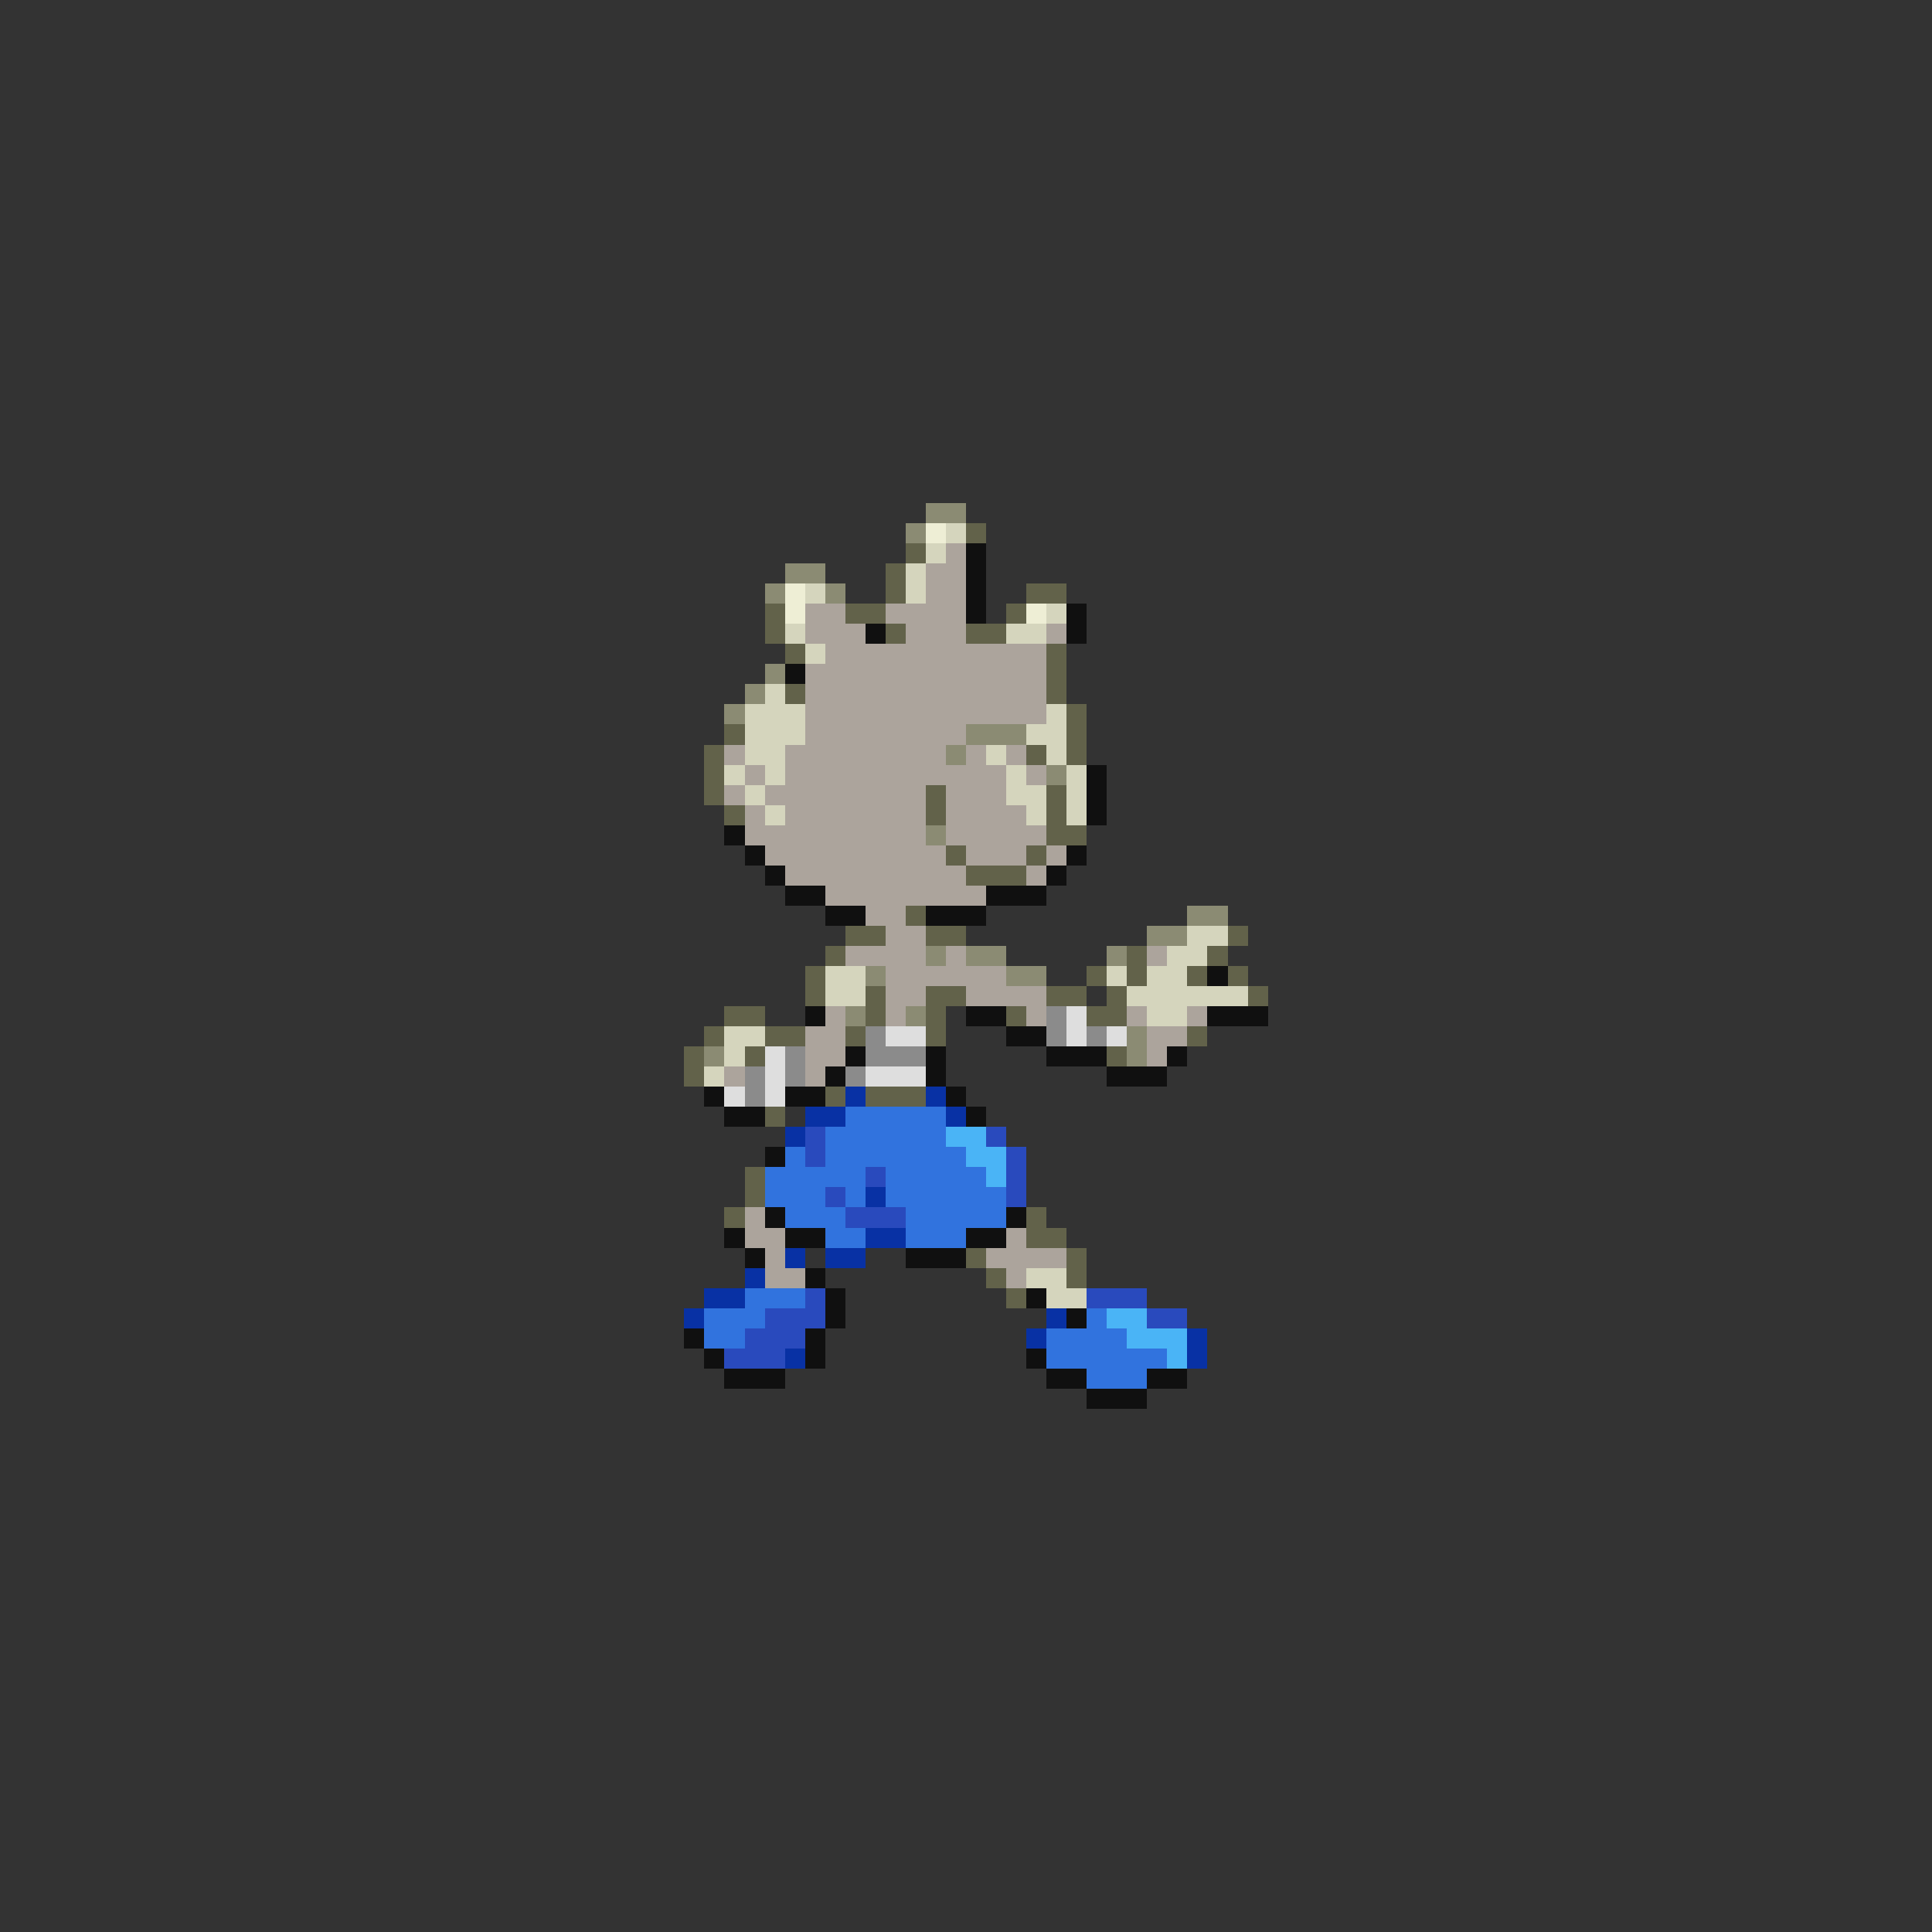 <svg xmlns="http://www.w3.org/2000/svg" viewBox="0 -0.5 96 96" shape-rendering="crispEdges">
<rect x="0" y="-0.5" width="96" height="96" fill="#333333" stroke="none"/>
<path stroke="#8b8b73" d="M46 25h2M45 26h1M39 28h2M38 29h1M41 29h1M38 33h1M37 34h1M36 35h1M48 36h3M47 37h1M52 38h1M46 41h1M59 45h2M57 46h2M46 47h1M48 47h2M55 47h1M43 48h1M50 48h2M42 50h1M45 50h1M56 51h1M35 52h1M56 52h1" />
<path stroke="#eeeed5" d="M46 26h1M39 29h1M39 30h1M51 30h1" />
<path stroke="#d5d5bd" d="M47 26h1M46 27h1M45 28h1M40 29h1M45 29h1M52 30h1M39 31h1M50 31h2M40 32h1M38 34h1M37 35h3M52 35h1M37 36h3M51 36h2M37 37h2M49 37h1M52 37h1M36 38h1M38 38h1M50 38h1M53 38h1M37 39h1M50 39h2M53 39h1M38 40h1M51 40h1M53 40h1M59 46h2M58 47h2M41 48h2M55 48h1M57 48h2M41 49h2M56 49h6M57 50h2M36 51h2M36 52h1M35 53h1M51 63h2M52 64h2" />
<path stroke="#62624a" d="M48 26h1M45 27h1M44 28h1M44 29h1M51 29h2M38 30h1M42 30h2M50 30h1M38 31h1M44 31h1M48 31h2M39 32h1M52 32h1M52 33h1M39 34h1M52 34h1M53 35h1M36 36h1M53 36h1M35 37h1M51 37h1M53 37h1M35 38h1M35 39h1M46 39h1M52 39h1M36 40h1M46 40h1M52 40h1M52 41h2M47 42h1M51 42h1M48 43h3M45 45h1M42 46h2M46 46h2M61 46h1M41 47h1M56 47h1M60 47h1M40 48h1M54 48h1M56 48h1M59 48h1M61 48h1M40 49h1M43 49h1M46 49h2M52 49h2M55 49h1M62 49h1M36 50h2M43 50h1M46 50h1M50 50h1M54 50h2M35 51h1M38 51h2M42 51h1M46 51h1M59 51h1M34 52h1M37 52h1M55 52h1M34 53h1M41 54h1M43 54h3M38 55h1M37 58h1M37 59h1M36 60h1M51 60h1M51 61h2M48 62h1M53 62h1M49 63h1M53 63h1M50 64h1" />
<path stroke="#aca49c" d="M47 27h1M46 28h2M46 29h2M40 30h2M44 30h4M40 31h3M45 31h3M52 31h1M41 32h11M40 33h12M40 34h12M40 35h12M40 36h8M36 37h1M39 37h8M48 37h1M50 37h1M37 38h1M39 38h11M51 38h1M36 39h1M38 39h8M47 39h3M37 40h1M39 40h7M47 40h4M37 41h9M47 41h5M38 42h9M48 42h3M52 42h1M39 43h9M51 43h1M41 44h8M43 45h2M44 46h2M42 47h4M47 47h1M57 47h1M44 48h6M44 49h2M48 49h4M41 50h1M44 50h1M51 50h1M56 50h1M59 50h1M40 51h2M57 51h2M40 52h2M57 52h1M36 53h1M40 53h1M37 60h1M37 61h2M50 61h1M38 62h1M49 62h4M38 63h2M50 63h1" />
<path stroke="#101010" d="M48 27h1M48 28h1M48 29h1M48 30h1M53 30h1M43 31h1M53 31h1M39 33h1M54 38h1M54 39h1M54 40h1M36 41h1M37 42h1M53 42h1M38 43h1M52 43h1M39 44h2M49 44h3M41 45h2M46 45h3M60 48h1M40 50h1M48 50h2M60 50h3M50 51h2M42 52h1M46 52h1M52 52h3M58 52h1M41 53h1M46 53h1M55 53h3M35 54h1M39 54h2M47 54h1M36 55h2M48 55h1M38 57h1M38 60h1M50 60h1M36 61h1M39 61h2M48 61h2M37 62h1M45 62h3M40 63h1M41 64h1M51 64h1M41 65h1M53 65h1M34 66h1M40 66h1M35 67h1M40 67h1M51 67h1M36 68h3M52 68h2M57 68h2M54 69h3" />
<path stroke="#8b8b8b" d="M52 50h1M43 51h1M52 51h1M54 51h1M39 52h1M43 52h3M37 53h1M39 53h1M42 53h1M37 54h1" />
<path stroke="#dedede" d="M53 50h1M44 51h2M53 51h1M55 51h1M38 52h1M38 53h1M43 53h3M36 54h1M38 54h1" />
<path stroke="#0831a4" d="M42 54h1M46 54h1M40 55h2M47 55h1M39 56h1M43 59h1M43 61h2M39 62h1M41 62h2M37 63h1M35 64h2M34 65h1M52 65h1M51 66h1M59 66h1M39 67h1M59 67h1" />
<path stroke="#3173de" d="M42 55h5M41 56h6M39 57h1M41 57h7M38 58h5M44 58h5M38 59h3M42 59h1M44 59h6M39 60h3M45 60h5M41 61h2M45 61h3M37 64h3M35 65h3M54 65h1M35 66h2M52 66h4M52 67h6M54 68h3" />
<path stroke="#294abd" d="M40 56h1M49 56h1M40 57h1M50 57h1M43 58h1M50 58h1M41 59h1M50 59h1M42 60h3M40 64h1M54 64h3M38 65h3M57 65h2M37 66h3M36 67h3" />
<path stroke="#4ab4f6" d="M47 56h2M48 57h2M49 58h1M55 65h2M56 66h3M58 67h1" />
</svg>